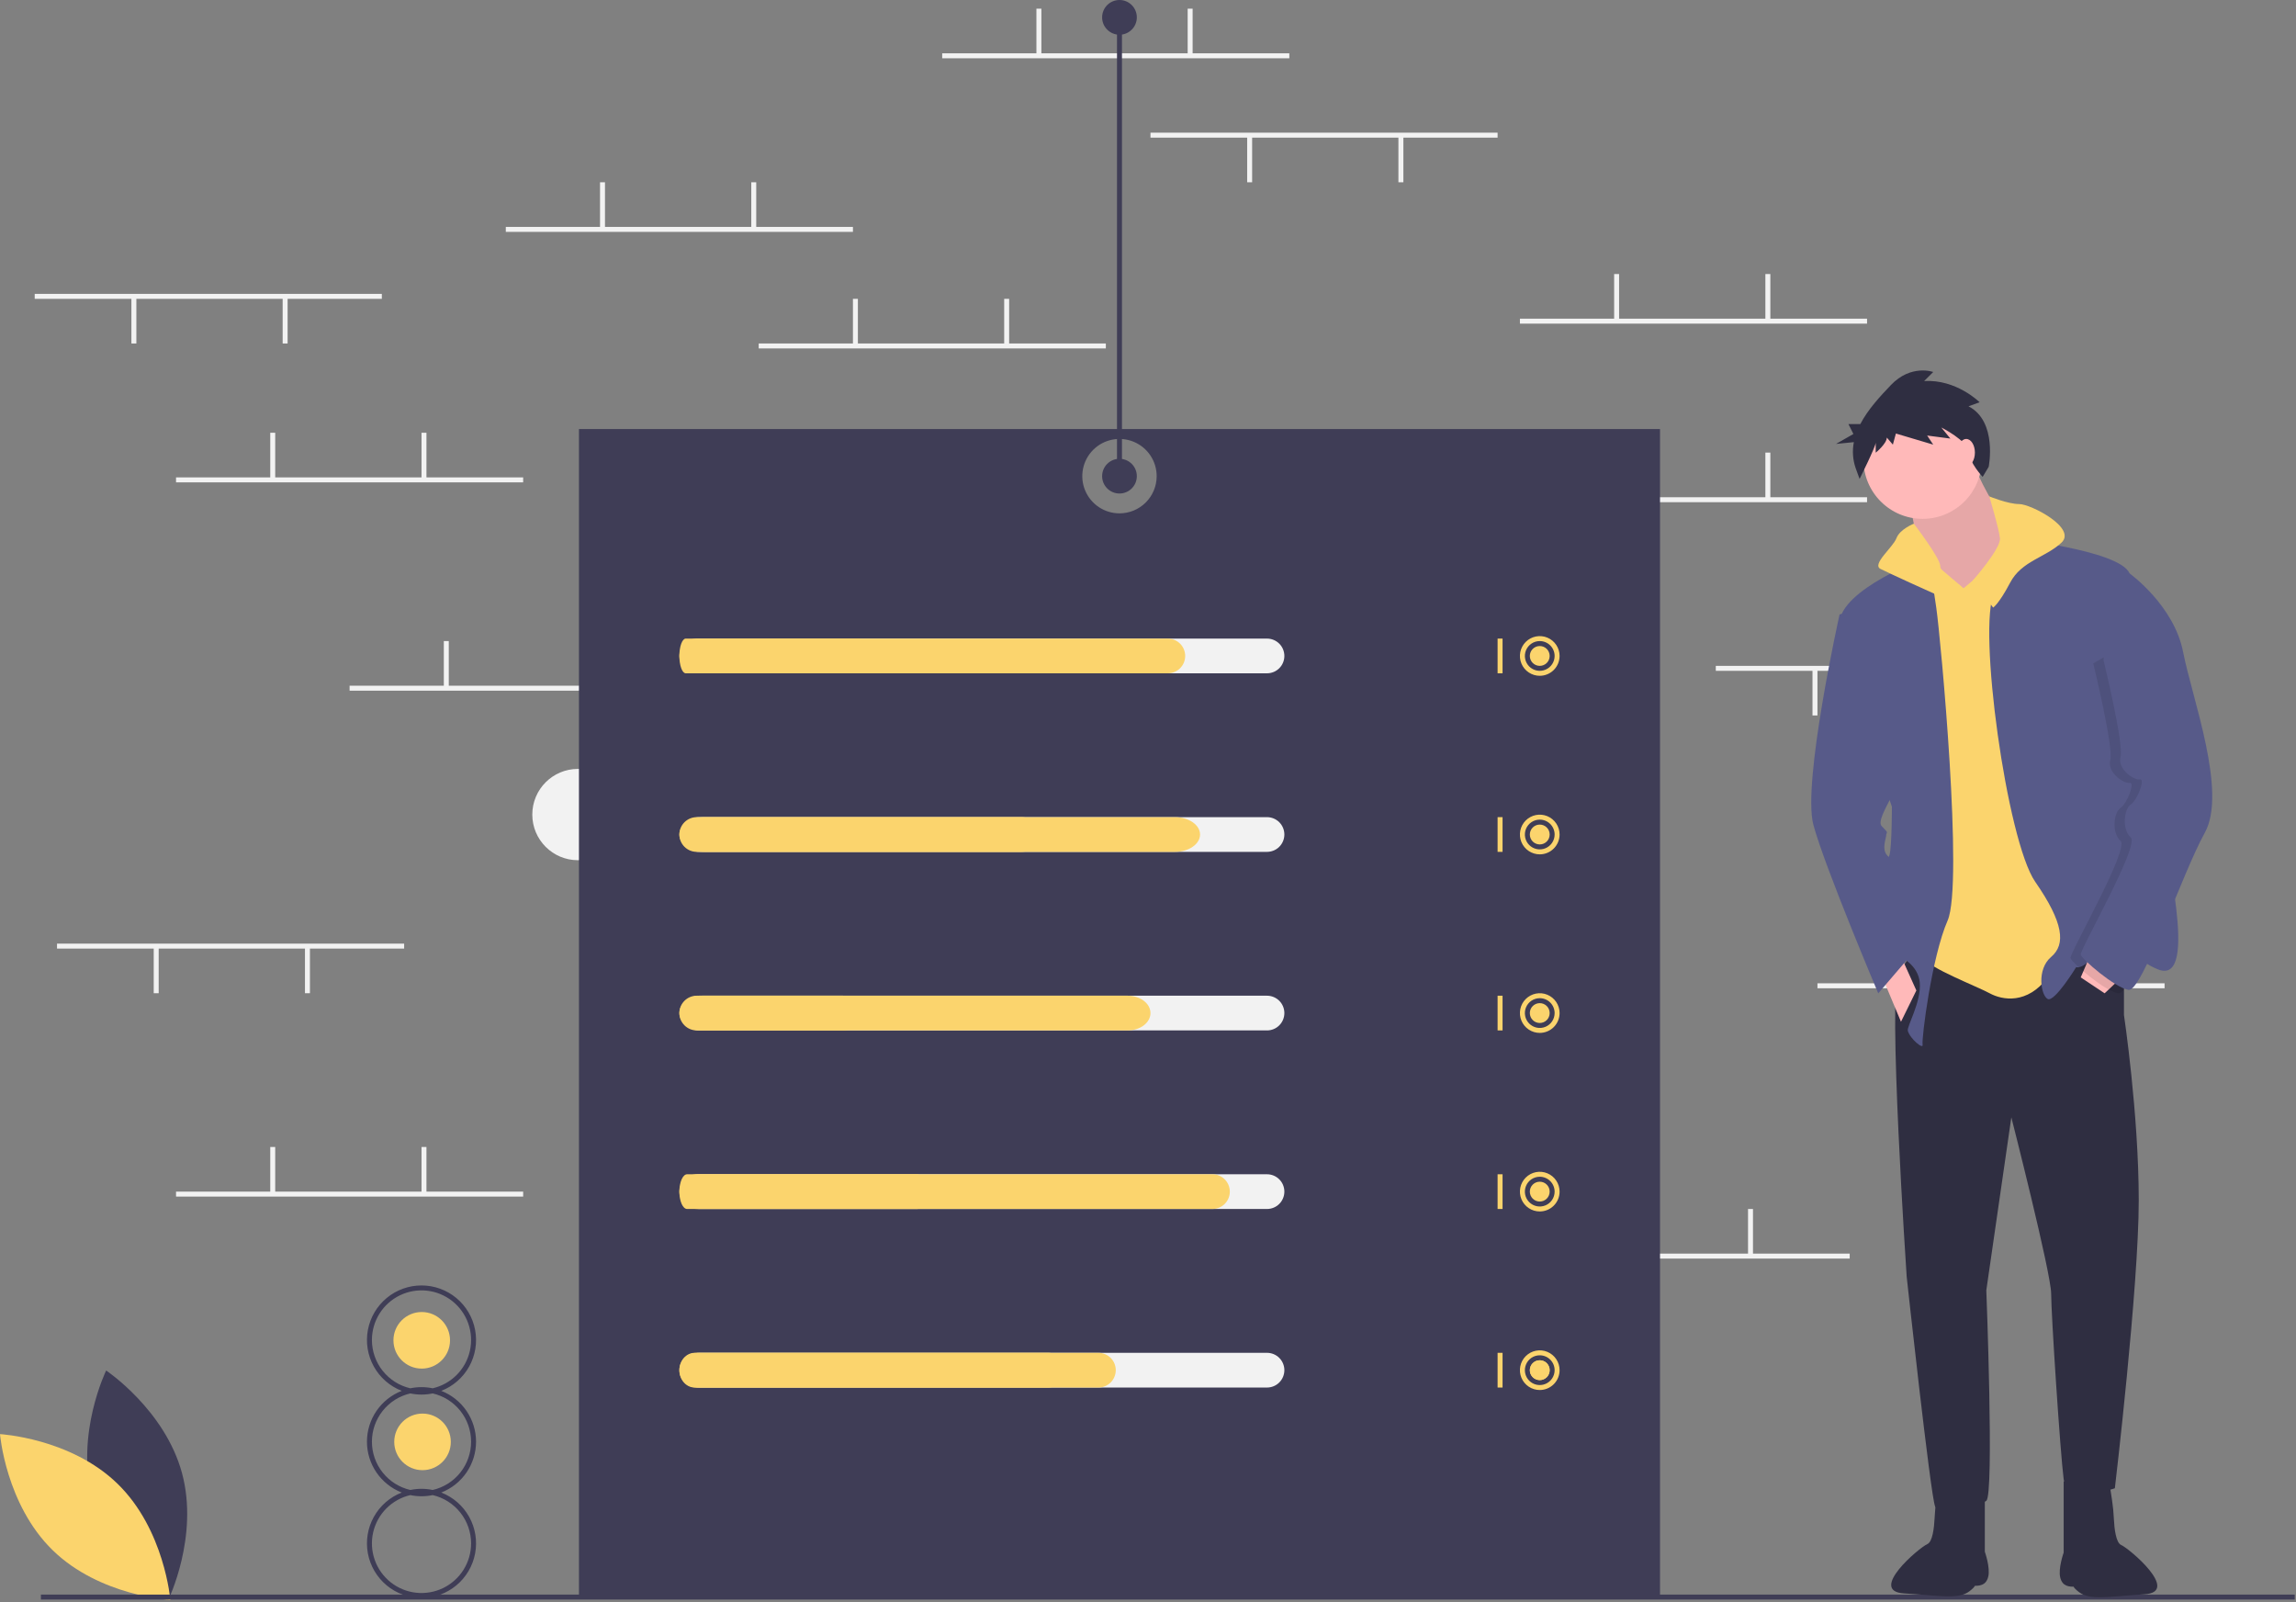 <svg width="926" height="646" viewBox="0 0 926 646" fill="none" xmlns="http://www.w3.org/2000/svg">
<rect x="0" y="0" width="926" height="646" fill="#808080" stroke="none"/>
<g id="skills" clip-path="url(#clip0)">
<g id="background">
<path id="Vector" d="M233.089 346.865C243.255 346.865 251.497 338.624 251.497 328.457C251.497 318.29 243.255 310.048 233.089 310.048C222.922 310.048 214.68 318.29 214.68 328.457C214.68 338.624 222.922 346.865 233.089 346.865Z" fill="#F2F2F2"/>
<path id="Vector_2" d="M519.997 21.5H379.997V23.5H519.997V21.5Z" fill="#F2F2F2"/>
<path id="Vector_3" d="M419.997 3.5H417.997V22H419.997V3.5Z" fill="#F2F2F2"/>
<path id="Vector_4" d="M480.997 3.5H478.997V22H480.997V3.5Z" fill="#F2F2F2"/>
<path id="Vector_5" d="M745.997 505.5H605.997V507.5H745.997V505.5Z" fill="#F2F2F2"/>
<path id="Vector_6" d="M645.997 487.5H643.997V506H645.997V487.5Z" fill="#F2F2F2"/>
<path id="Vector_7" d="M706.997 487.5H704.997V506H706.997V487.5Z" fill="#F2F2F2"/>
<path id="Vector_8" d="M752.997 200.5H612.997V202.5H752.997V200.5Z" fill="#F2F2F2"/>
<path id="Vector_9" d="M652.997 182.5H650.997V201H652.997V182.5Z" fill="#F2F2F2"/>
<path id="Vector_10" d="M713.997 182.5H711.997V201H713.997V182.5Z" fill="#F2F2F2"/>
<path id="Vector_11" d="M752.997 128.5H612.997V130.5H752.997V128.5Z" fill="#F2F2F2"/>
<path id="Vector_12" d="M652.997 110.5H650.997V129H652.997V110.5Z" fill="#F2F2F2"/>
<path id="Vector_13" d="M713.997 110.5H711.997V129H713.997V110.5Z" fill="#F2F2F2"/>
<path id="Vector_14" d="M445.997 138.5H305.997V140.5H445.997V138.5Z" fill="#F2F2F2"/>
<path id="Vector_15" d="M345.997 120.5H343.997V139H345.997V120.5Z" fill="#F2F2F2"/>
<path id="Vector_16" d="M406.997 120.5H404.997V139H406.997V120.5Z" fill="#F2F2F2"/>
<path id="Vector_17" d="M343.997 91.5H203.997V93.5H343.997V91.5Z" fill="#F2F2F2"/>
<path id="Vector_18" d="M243.997 73.5H241.997V92H243.997V73.5Z" fill="#F2F2F2"/>
<path id="Vector_19" d="M304.997 73.5H302.997V92H304.997V73.5Z" fill="#F2F2F2"/>
<path id="Vector_20" d="M280.997 276.5H140.997V278.5H280.997V276.5Z" fill="#F2F2F2"/>
<path id="Vector_21" d="M180.997 258.5H178.997V277H180.997V258.5Z" fill="#F2F2F2"/>
<path id="Vector_22" d="M241.997 258.5H239.997V277H241.997V258.5Z" fill="#F2F2F2"/>
<path id="Vector_23" d="M210.997 480.5H70.997V482.5H210.997V480.5Z" fill="#F2F2F2"/>
<path id="Vector_24" d="M110.997 462.5H108.997V481H110.997V462.5Z" fill="#F2F2F2"/>
<path id="Vector_25" d="M171.997 462.5H169.997V481H171.997V462.5Z" fill="#F2F2F2"/>
<path id="Vector_26" d="M872.997 396.5H732.997V398.5H872.997V396.5Z" fill="#F2F2F2"/>
<path id="Vector_27" d="M772.997 378.5H770.997V397H772.997V378.5Z" fill="#F2F2F2"/>
<path id="Vector_28" d="M833.997 378.5H831.997V397H833.997V378.5Z" fill="#F2F2F2"/>
<path id="Vector_29" d="M831.997 268.5H691.997V270.5H831.997V268.5Z" fill="#F2F2F2"/>
<path id="Vector_30" d="M793.997 270H791.997V288.5H793.997V270Z" fill="#F2F2F2"/>
<path id="Vector_31" d="M732.997 270H730.997V288.5H732.997V270Z" fill="#F2F2F2"/>
<path id="Vector_32" d="M153.997 118.5H13.997V120.5H153.997V118.5Z" fill="#F2F2F2"/>
<path id="Vector_33" d="M115.997 120H113.997V138.5H115.997V120Z" fill="#F2F2F2"/>
<path id="Vector_34" d="M54.997 120H52.997V138.5H54.997V120Z" fill="#F2F2F2"/>
<path id="Vector_35" d="M162.997 380.5H22.997V382.5H162.997V380.5Z" fill="#F2F2F2"/>
<path id="Vector_36" d="M124.997 382H122.997V400.5H124.997V382Z" fill="#F2F2F2"/>
<path id="Vector_37" d="M63.997 382H61.997V400.5H63.997V382Z" fill="#F2F2F2"/>
<path id="Vector_38" d="M603.997 53.5H463.997V55.5H603.997V53.5Z" fill="#F2F2F2"/>
<path id="Vector_39" d="M565.997 55H563.997V73.5H565.997V55Z" fill="#F2F2F2"/>
<path id="Vector_40" d="M504.997 55H502.997V73.5H504.997V55Z" fill="#F2F2F2"/>
<path id="Vector_41" d="M210.997 192.5H70.997V194.5H210.997V192.5Z" fill="#F2F2F2"/>
<path id="Vector_42" d="M110.997 174.5H108.997V193H110.997V174.5Z" fill="#F2F2F2"/>
<path id="Vector_43" d="M171.997 174.5H169.997V193H171.997V174.5Z" fill="#F2F2F2"/>
</g>
<g id="floor">
<path id="Vector_44" d="M37.255 603.797C44.169 629.356 67.851 645.184 67.851 645.184C67.851 645.184 80.323 619.575 73.409 594.017C66.495 568.459 42.813 552.63 42.813 552.63C42.813 552.63 30.341 578.239 37.255 603.797Z" fill="#3F3D56"/>
<path id="Vector_45" d="M47.415 598.305C66.387 616.773 68.704 645.164 68.704 645.164C68.704 645.164 40.261 643.611 21.289 625.142C2.317 606.674 0 578.283 0 578.283C0 578.283 28.442 579.836 47.415 598.305Z" fill="#FBD46D"/>
<path id="Vector_46" d="M925.497 643H16.497V645H925.497V643Z" fill="#3F3D56"/>
</g>
<g id="board">
<path id="Vector_47" d="M191.997 581.338C191.992 576.906 190.65 572.579 188.146 568.922C185.643 565.265 182.095 562.447 177.966 560.838C182.749 558.979 186.732 555.507 189.225 551.022C191.719 546.537 192.566 541.322 191.62 536.278C190.675 531.235 187.996 526.68 184.047 523.403C180.099 520.126 175.129 518.332 169.997 518.332C164.866 518.332 159.896 520.126 155.947 523.403C151.998 526.68 149.319 531.235 148.374 536.278C147.428 541.322 148.276 546.537 150.769 551.022C153.262 555.507 157.245 558.979 162.028 560.838C157.896 562.443 154.345 565.259 151.841 568.917C149.337 572.575 147.997 576.905 147.997 581.338C147.997 585.771 149.337 590.101 151.841 593.759C154.345 597.417 157.896 600.233 162.028 601.838C157.245 603.697 153.262 607.169 150.769 611.654C148.276 616.139 147.428 621.354 148.374 626.398C149.319 631.442 151.998 635.996 155.947 639.273C159.896 642.55 164.866 644.344 169.997 644.344C175.129 644.344 180.099 642.55 184.047 639.273C187.996 635.996 190.675 631.442 191.62 626.398C192.566 621.354 191.719 616.139 189.225 611.654C186.732 607.169 182.749 603.697 177.966 601.838C182.095 600.229 185.643 597.411 188.146 593.754C190.65 590.097 191.992 585.77 191.997 581.338V581.338ZM149.997 540.338C149.994 536.575 151.052 532.888 153.051 529.7C155.049 526.512 157.906 523.952 161.294 522.314C164.681 520.677 168.462 520.028 172.202 520.443C175.942 520.858 179.489 522.319 182.435 524.659C185.382 526.999 187.608 530.123 188.859 533.672C190.11 537.221 190.335 541.05 189.507 544.721C188.68 548.391 186.833 551.754 184.18 554.422C181.528 557.09 178.176 558.956 174.51 559.805C171.534 559.182 168.461 559.182 165.484 559.805C161.086 558.783 157.162 556.303 154.35 552.769C151.539 549.235 150.005 544.854 149.997 540.338V540.338ZM189.997 622.338C190 626.101 188.942 629.788 186.944 632.976C184.945 636.165 182.088 638.724 178.701 640.362C175.313 641.999 171.532 642.648 167.792 642.233C164.052 641.818 160.506 640.357 157.559 638.017C154.612 635.677 152.386 632.553 151.135 629.004C149.884 625.456 149.659 621.626 150.487 617.956C151.315 614.285 153.161 610.922 155.814 608.254C158.467 605.586 161.819 603.72 165.484 602.871C168.461 603.494 171.534 603.494 174.51 602.871C178.909 603.893 182.832 606.373 185.644 609.907C188.455 613.441 189.99 617.822 189.997 622.338V622.338ZM174.51 600.805C171.534 600.182 168.461 600.182 165.484 600.805C161.082 599.79 157.154 597.312 154.341 593.776C151.528 590.241 149.997 585.856 149.997 581.338C149.997 576.82 151.528 572.436 154.341 568.9C157.154 565.364 161.082 562.886 165.484 561.871C168.461 562.494 171.534 562.494 174.51 561.871C178.912 562.886 182.84 565.364 185.653 568.9C188.466 572.436 189.997 576.82 189.997 581.338C189.997 585.856 188.466 590.241 185.653 593.776C182.84 597.312 178.912 599.79 174.51 600.805V600.805Z" fill="#3F3D56"/>
<path id="Vector_48" d="M233.497 173V644H669.497V173H233.497ZM451.497 207C448.53 207 445.63 206.12 443.163 204.472C440.697 202.824 438.774 200.481 437.639 197.74C436.504 194.999 436.207 191.983 436.785 189.074C437.364 186.164 438.793 183.491 440.89 181.393C442.988 179.296 445.661 177.867 448.571 177.288C451.48 176.709 454.496 177.007 457.237 178.142C459.978 179.277 462.321 181.2 463.969 183.666C465.617 186.133 466.497 189.033 466.497 192C466.497 195.978 464.917 199.794 462.104 202.607C459.291 205.42 455.475 207 451.497 207V207Z" fill="#3F3D56"/>
<path id="Vector_49" d="M451.497 199C455.363 199 458.497 195.866 458.497 192C458.497 188.134 455.363 185 451.497 185C447.631 185 444.497 188.134 444.497 192C444.497 195.866 447.631 199 451.497 199Z" fill="#3F3D56"/>
<path id="Vector_50" d="M451.497 14C455.363 14 458.497 10.866 458.497 7C458.497 3.134 455.363 0 451.497 0C447.631 0 444.497 3.134 444.497 7C444.497 10.866 447.631 14 451.497 14Z" fill="#3F3D56"/>
<path id="Vector_51" d="M452.497 7H450.497V192H452.497V7Z" fill="#3F3D56"/>
<path id="Vector_52" d="M510.997 271.5H281.997C280.141 271.5 278.36 270.763 277.047 269.45C275.735 268.137 274.997 266.357 274.997 264.5C274.997 262.643 275.735 260.863 277.047 259.55C278.36 258.238 280.141 257.5 281.997 257.5H510.997C512.854 257.5 514.634 258.238 515.947 259.55C517.26 260.863 517.997 262.643 517.997 264.5C517.997 266.357 517.26 268.137 515.947 269.45C514.634 270.763 512.854 271.5 510.997 271.5V271.5Z" fill="#F2F2F2"/>
<path id="Vector_53" d="M510.997 343.5H281.997C280.141 343.5 278.36 342.763 277.047 341.45C275.735 340.137 274.997 338.357 274.997 336.5C274.997 334.643 275.735 332.863 277.047 331.55C278.36 330.238 280.141 329.5 281.997 329.5H510.997C512.854 329.5 514.634 330.238 515.947 331.55C517.26 332.863 517.997 334.643 517.997 336.5C517.997 338.357 517.26 340.137 515.947 341.45C514.634 342.763 512.854 343.5 510.997 343.5Z" fill="#F2F2F2"/>
<path id="Vector_54" d="M510.997 415.5H281.997C280.141 415.5 278.36 414.763 277.047 413.45C275.735 412.137 274.997 410.357 274.997 408.5C274.997 406.643 275.735 404.863 277.047 403.55C278.36 402.238 280.141 401.5 281.997 401.5H510.997C512.854 401.5 514.634 402.238 515.947 403.55C517.26 404.863 517.997 406.643 517.997 408.5C517.997 410.357 517.26 412.137 515.947 413.45C514.634 414.763 512.854 415.5 510.997 415.5Z" fill="#F2F2F2"/>
<path id="Vector_55" d="M510.997 487.5H281.997C280.141 487.5 278.36 486.763 277.047 485.45C275.735 484.137 274.997 482.357 274.997 480.5C274.997 478.643 275.735 476.863 277.047 475.55C278.36 474.238 280.141 473.5 281.997 473.5H510.997C512.854 473.5 514.634 474.238 515.947 475.55C517.26 476.863 517.997 478.643 517.997 480.5C517.997 482.357 517.26 484.137 515.947 485.45C514.634 486.763 512.854 487.5 510.997 487.5V487.5Z" fill="#F2F2F2"/>
<path id="Vector_56" d="M510.997 559.5H281.997C280.141 559.5 278.36 558.763 277.047 557.45C275.735 556.137 274.997 554.357 274.997 552.5C274.997 550.643 275.735 548.863 277.047 547.55C278.36 546.238 280.141 545.5 281.997 545.5H510.997C512.854 545.5 514.634 546.238 515.947 547.55C517.26 548.863 517.997 550.643 517.997 552.5C517.997 554.357 517.26 556.137 515.947 557.45C514.634 558.763 512.854 559.5 510.997 559.5Z" fill="#F2F2F2"/>
<path id="Vector_57" d="M605.997 257.5H603.997V271.5H605.997V257.5Z" fill="#FBD46D"/>
<path id="Vector_58" d="M620.997 272.5C619.415 272.5 617.868 272.031 616.553 271.152C615.237 270.273 614.212 269.023 613.606 267.561C613.001 266.1 612.842 264.491 613.151 262.939C613.459 261.387 614.221 259.962 615.34 258.843C616.459 257.724 617.885 256.962 619.436 256.654C620.988 256.345 622.597 256.503 624.059 257.109C625.52 257.714 626.77 258.74 627.649 260.055C628.528 261.371 628.997 262.918 628.997 264.5C628.995 266.621 628.151 268.654 626.651 270.154C625.151 271.654 623.118 272.498 620.997 272.5V272.5ZM620.997 258.5C619.81 258.5 618.65 258.852 617.664 259.511C616.677 260.17 615.908 261.108 615.454 262.204C615 263.3 614.881 264.507 615.112 265.671C615.344 266.834 615.915 267.904 616.754 268.743C617.594 269.582 618.663 270.153 619.827 270.385C620.99 270.616 622.197 270.497 623.293 270.043C624.39 269.589 625.327 268.82 625.986 267.833C626.645 266.847 626.997 265.687 626.997 264.5C626.995 262.909 626.363 261.384 625.238 260.259C624.113 259.134 622.588 258.502 620.997 258.5V258.5Z" fill="#FBD46D"/>
<path id="Vector_59" d="M605.997 329.5H603.997V343.5H605.997V329.5Z" fill="#FBD46D"/>
<path id="Vector_60" d="M620.997 344.5C619.415 344.5 617.868 344.031 616.553 343.152C615.237 342.273 614.212 341.023 613.606 339.561C613.001 338.1 612.842 336.491 613.151 334.939C613.459 333.387 614.221 331.962 615.34 330.843C616.459 329.724 617.885 328.962 619.436 328.654C620.988 328.345 622.597 328.503 624.059 329.109C625.52 329.714 626.77 330.74 627.649 332.055C628.528 333.371 628.997 334.918 628.997 336.5C628.995 338.621 628.151 340.654 626.651 342.154C625.151 343.654 623.118 344.498 620.997 344.5ZM620.997 330.5C619.81 330.5 618.65 330.852 617.664 331.511C616.677 332.17 615.908 333.108 615.454 334.204C615 335.3 614.881 336.507 615.112 337.671C615.344 338.834 615.915 339.904 616.754 340.743C617.594 341.582 618.663 342.153 619.827 342.385C620.99 342.616 622.197 342.497 623.293 342.043C624.39 341.589 625.327 340.82 625.986 339.833C626.645 338.847 626.997 337.687 626.997 336.5C626.995 334.909 626.363 333.384 625.238 332.259C624.113 331.134 622.588 330.502 620.997 330.5V330.5Z" fill="#FBD46D"/>
<path id="Vector_61" d="M605.997 401.5H603.997V415.5H605.997V401.5Z" fill="#FBD46D"/>
<path id="Vector_62" d="M620.997 416.5C619.415 416.5 617.868 416.031 616.553 415.152C615.237 414.273 614.212 413.023 613.606 411.561C613.001 410.1 612.842 408.491 613.151 406.939C613.459 405.387 614.221 403.962 615.34 402.843C616.459 401.724 617.885 400.962 619.436 400.654C620.988 400.345 622.597 400.503 624.059 401.109C625.52 401.714 626.77 402.74 627.649 404.055C628.528 405.371 628.997 406.918 628.997 408.5C628.995 410.621 628.151 412.654 626.651 414.154C625.151 415.654 623.118 416.498 620.997 416.5V416.5ZM620.997 402.5C619.81 402.5 618.65 402.852 617.664 403.511C616.677 404.17 615.908 405.108 615.454 406.204C615 407.3 614.881 408.507 615.112 409.671C615.344 410.834 615.915 411.904 616.754 412.743C617.594 413.582 618.663 414.153 619.827 414.385C620.99 414.616 622.197 414.497 623.293 414.043C624.39 413.589 625.327 412.82 625.986 411.833C626.645 410.847 626.997 409.687 626.997 408.5C626.995 406.909 626.363 405.384 625.238 404.259C624.113 403.134 622.588 402.502 620.997 402.5V402.5Z" fill="#FBD46D"/>
<path id="Vector_63" d="M605.997 473.5H603.997V487.5H605.997V473.5Z" fill="#FBD46D"/>
<path id="Vector_64" d="M620.997 488.5C619.415 488.5 617.868 488.031 616.553 487.152C615.237 486.273 614.212 485.023 613.606 483.561C613.001 482.1 612.842 480.491 613.151 478.939C613.459 477.387 614.221 475.962 615.34 474.843C616.459 473.724 617.885 472.962 619.436 472.654C620.988 472.345 622.597 472.503 624.059 473.109C625.52 473.714 626.77 474.74 627.649 476.055C628.528 477.371 628.997 478.918 628.997 480.5C628.995 482.621 628.151 484.654 626.651 486.154C625.151 487.654 623.118 488.498 620.997 488.5V488.5ZM620.997 474.5C619.81 474.5 618.65 474.852 617.664 475.511C616.677 476.17 615.908 477.108 615.454 478.204C615 479.3 614.881 480.507 615.112 481.671C615.344 482.834 615.915 483.904 616.754 484.743C617.594 485.582 618.663 486.153 619.827 486.385C620.99 486.616 622.197 486.497 623.293 486.043C624.39 485.589 625.327 484.82 625.986 483.833C626.645 482.847 626.997 481.687 626.997 480.5C626.995 478.909 626.363 477.384 625.238 476.259C624.113 475.134 622.588 474.502 620.997 474.5Z" fill="#FBD46D"/>
<path id="Vector_65" d="M605.997 545.5H603.997V559.5H605.997V545.5Z" fill="#FBD46D"/>
<path id="Vector_66" d="M620.997 560.5C619.415 560.5 617.868 560.031 616.553 559.152C615.237 558.273 614.212 557.023 613.606 555.561C613.001 554.1 612.842 552.491 613.151 550.939C613.459 549.387 614.221 547.962 615.34 546.843C616.459 545.724 617.885 544.962 619.436 544.654C620.988 544.345 622.597 544.503 624.059 545.109C625.52 545.714 626.77 546.74 627.649 548.055C628.528 549.371 628.997 550.918 628.997 552.5C628.995 554.621 628.151 556.654 626.651 558.154C625.151 559.654 623.118 560.498 620.997 560.5V560.5ZM620.997 546.5C619.81 546.5 618.65 546.852 617.664 547.511C616.677 548.17 615.908 549.108 615.454 550.204C615 551.3 614.881 552.507 615.112 553.671C615.344 554.834 615.915 555.904 616.754 556.743C617.594 557.582 618.663 558.153 619.827 558.385C620.99 558.616 622.197 558.497 623.293 558.043C624.39 557.589 625.327 556.82 625.986 555.833C626.645 554.847 626.997 553.687 626.997 552.5C626.995 550.909 626.363 549.384 625.238 548.259C624.113 547.134 622.588 546.502 620.997 546.5Z" fill="#FBD46D"/>
</g>
<g id="backend">
<path id="backend-btn" d="M170.409 592.818C176.71 592.818 181.818 587.71 181.818 581.409C181.818 575.108 176.71 570 170.409 570C164.108 570 159 575.108 159 581.409C159 587.71 164.108 592.818 170.409 592.818Z" fill="#FBD46D"/>
<g id="lines">
<path id="Vector_67" d="M346.424 271.5H276.571C275.888 271.5 275.233 270.763 274.751 269.45C274.268 268.137 273.997 266.357 273.997 264.5C273.997 262.643 274.268 260.863 274.751 259.55C275.233 258.238 275.888 257.5 276.571 257.5H346.424C347.106 257.5 347.761 258.238 348.243 259.55C348.726 260.863 348.997 262.643 348.997 264.5C348.997 266.357 348.726 268.137 348.243 269.45C347.761 270.763 347.106 271.5 346.424 271.5V271.5Z" fill="#FBD46D"/>
<path id="Vector_68" d="M473.859 343.5H284.135C281.446 343.5 278.868 342.763 276.966 341.45C275.065 340.137 273.997 338.357 273.997 336.5C273.997 334.643 275.065 332.863 276.966 331.55C278.868 330.238 281.446 329.5 284.135 329.5H473.859C476.548 329.5 479.127 330.238 481.028 331.55C482.929 332.863 483.997 334.643 483.997 336.5C483.997 338.357 482.929 340.137 481.028 341.45C479.127 342.763 476.548 343.5 473.859 343.5Z" fill="#FBD46D"/>
<path id="Vector_69" d="M454.825 415.5H283.169C280.737 415.5 278.404 414.763 276.684 413.45C274.963 412.137 273.997 410.357 273.997 408.5C273.997 406.643 274.963 404.863 276.684 403.55C278.404 402.238 280.737 401.5 283.169 401.5H454.825C457.257 401.5 459.59 402.238 461.311 403.55C463.031 404.863 463.997 406.643 463.997 408.5C463.997 410.357 463.031 412.137 461.311 413.45C459.59 414.763 457.257 415.5 454.825 415.5Z" fill="#FBD46D"/>
<path id="Vector_70" d="M369.875 487.5H277.119C276.291 487.5 275.497 486.763 274.911 485.45C274.326 484.137 273.997 482.357 273.997 480.5C273.997 478.643 274.326 476.863 274.911 475.55C275.497 474.238 276.291 473.5 277.119 473.5H369.875C370.703 473.5 371.497 474.238 372.083 475.55C372.668 476.863 372.997 478.643 372.997 480.5C372.997 482.357 372.668 484.137 372.083 485.45C371.497 486.763 370.703 487.5 369.875 487.5V487.5Z" fill="#FBD46D"/>
<path id="Vector_71" d="M422.832 559.5H280.162C278.527 559.5 276.959 558.763 275.803 557.45C274.647 556.137 273.997 554.357 273.997 552.5C273.997 550.643 274.647 548.863 275.803 547.55C276.959 546.238 278.527 545.5 280.162 545.5H422.832C424.467 545.5 426.035 546.238 427.191 547.55C428.348 548.863 428.997 550.643 428.997 552.5C428.997 554.357 428.348 556.137 427.191 557.45C426.035 558.763 424.467 559.5 422.832 559.5V559.5Z" fill="#FBD46D"/>
</g>
<path id="Vector_72" d="M621 412.5C623.209 412.5 625 410.709 625 408.5C625 406.291 623.209 404.5 621 404.5C618.791 404.5 617 406.291 617 408.5C617 410.709 618.791 412.5 621 412.5Z" fill="#FBD46D"/>
<path id="Vector_73" d="M621 340.5C623.209 340.5 625 338.709 625 336.5C625 334.291 623.209 332.5 621 332.5C618.791 332.5 617 334.291 617 336.5C617 338.709 618.791 340.5 621 340.5Z" fill="#FBD46D"/>
<path id="Vector_74" d="M620.997 556.5C623.206 556.5 624.997 554.709 624.997 552.5C624.997 550.291 623.206 548.5 620.997 548.5C618.788 548.5 616.997 550.291 616.997 552.5C616.997 554.709 618.788 556.5 620.997 556.5Z" fill="#FBD46D"/>
</g>
<g id="frontend">
<path id="frontend-btn" d="M170.089 551.865C176.389 551.865 181.497 546.758 181.497 540.457C181.497 534.156 176.389 529.048 170.089 529.048C163.788 529.048 158.68 534.156 158.68 540.457C158.68 546.758 163.788 551.865 170.089 551.865Z" fill="#FBD46D"/>
<g id="lines">
<path id="Vector_75" d="M470.997 271.5H280.997C279.141 271.5 277.36 270.763 276.047 269.45C274.735 268.137 273.997 266.357 273.997 264.5C273.997 262.643 274.735 260.863 276.047 259.55C277.36 258.238 279.141 257.5 280.997 257.5H470.997C472.854 257.5 474.634 258.238 475.947 259.55C477.26 260.863 477.997 262.643 477.997 264.5C477.997 266.357 477.26 268.137 475.947 269.45C474.634 270.763 472.854 271.5 470.997 271.5V271.5Z" fill="#FBD46D"/>
<path id="Vector_76" d="M411.997 343.5H280.997C279.141 343.5 277.36 342.763 276.047 341.45C274.735 340.137 273.997 338.357 273.997 336.5C273.997 334.643 274.735 332.863 276.047 331.55C277.36 330.238 279.141 329.5 280.997 329.5H411.997C413.854 329.5 415.634 330.238 416.947 331.55C418.26 332.863 418.997 334.643 418.997 336.5C418.997 338.357 418.26 340.137 416.947 341.45C415.634 342.763 413.854 343.5 411.997 343.5Z" fill="#FBD46D"/>
<path id="Vector_77" d="M339.997 415.5H280.997C279.141 415.5 277.36 414.763 276.047 413.45C274.735 412.137 273.997 410.357 273.997 408.5C273.997 406.643 274.735 404.863 276.047 403.55C277.36 402.238 279.141 401.5 280.997 401.5H339.997C341.854 401.5 343.634 402.238 344.947 403.55C346.26 404.863 346.997 406.643 346.997 408.5C346.997 410.357 346.26 412.137 344.947 413.45C343.634 414.763 341.854 415.5 339.997 415.5V415.5Z" fill="#FBD46D"/>
<path id="Vector_78" d="M488.997 487.5H280.997C279.141 487.5 277.36 486.763 276.047 485.45C274.735 484.137 273.997 482.357 273.997 480.5C273.997 478.643 274.735 476.863 276.047 475.55C277.36 474.238 279.141 473.5 280.997 473.5H488.997C490.854 473.5 492.634 474.238 493.947 475.55C495.26 476.863 495.997 478.643 495.997 480.5C495.997 482.357 495.26 484.137 493.947 485.45C492.634 486.763 490.854 487.5 488.997 487.5V487.5Z" fill="#FBD46D"/>
<path id="Vector_79" d="M442.997 559.5H280.997C279.141 559.5 277.36 558.763 276.047 557.45C274.735 556.137 273.997 554.357 273.997 552.5C273.997 550.643 274.735 548.863 276.047 547.55C277.36 546.238 279.141 545.5 280.997 545.5H442.997C444.854 545.5 446.634 546.238 447.947 547.55C449.26 548.863 449.997 550.643 449.997 552.5C449.997 554.357 449.26 556.137 447.947 557.45C446.634 558.763 444.854 559.5 442.997 559.5V559.5Z" fill="#FBD46D"/>
</g>
<path id="Vector_80" d="M620.997 268.5C623.206 268.5 624.997 266.709 624.997 264.5C624.997 262.291 623.206 260.5 620.997 260.5C618.788 260.5 616.997 262.291 616.997 264.5C616.997 266.709 618.788 268.5 620.997 268.5Z" fill="#FBD46D"/>
<path id="Vector_81" d="M620.997 484.5C623.206 484.5 624.997 482.709 624.997 480.5C624.997 478.291 623.206 476.5 620.997 476.5C618.788 476.5 616.997 478.291 616.997 480.5C616.997 482.709 618.788 484.5 620.997 484.5Z" fill="#FBD46D"/>
<path id="Vector_82" d="M620.997 556.5C623.206 556.5 624.997 554.709 624.997 552.5C624.997 550.291 623.206 548.5 620.997 548.5C618.788 548.5 616.997 550.291 616.997 552.5C616.997 554.709 618.788 556.5 620.997 556.5Z" fill="#FBD46D"/>
</g>
<g id="man">
<path id="Vector_83" d="M856.614 384.479V409.254C856.614 409.254 862.578 449.169 862.578 484.037C862.578 518.906 852.944 600.112 852.944 600.112C852.944 600.112 833.674 606.994 832.298 596.442C830.921 585.89 827.251 529.917 827.251 521.658C827.251 513.4 811.193 450.545 811.193 450.545L801.1 520.282C801.1 520.282 804.311 602.865 801.1 605.159C797.888 607.453 782.289 611.582 780.454 607.453C778.619 603.324 768.984 514.776 768.984 514.776C768.984 514.776 761.185 399.16 765.773 392.278C770.361 385.396 774.49 379.891 774.49 379.891C774.49 379.891 840.097 363.833 856.614 384.479Z" fill="#2F2E41"/>
<path id="Vector_84" d="M850.649 597.359L851.799 604.838C852.185 607.389 852.436 609.959 852.551 612.537C852.73 616.294 853.356 622.082 855.497 623C858.708 624.376 879.553 641.956 864.871 642.873C850.19 643.791 842.845 645.376 838.497 642C833.356 638.008 839.179 639.816 836.885 639.816C834.591 639.816 831.838 639.816 830.921 636.145C830.003 632.475 832.297 626.052 832.297 626.052V597.359H850.649Z" fill="#2F2E41"/>
<path id="Vector_85" d="M782.145 597L780.995 604.479C780.609 607.03 780.358 609.6 780.243 612.178C780.064 615.935 779.439 621.723 777.298 622.641C774.086 624.017 753.241 641.597 767.923 642.514C782.604 643.432 789.949 645.017 794.298 641.641C799.439 637.649 793.615 639.456 795.909 639.456C798.203 639.456 800.956 639.456 801.873 635.786C802.791 632.116 800.497 625.693 800.497 625.693V597H782.145Z" fill="#2F2E41"/>
<path id="Vector_86" d="M795.135 185.362C795.135 185.362 802.934 204.632 808.44 207.843C813.945 211.055 811.193 225.736 811.193 225.736L797.429 245.006H786.418L773.113 222.066C773.113 222.066 772.195 206.926 769.443 203.255C766.69 199.585 795.135 185.362 795.135 185.362Z" fill="#FFB9B9"/>
<path id="Vector_87" opacity="0.1" d="M795.135 185.362C795.135 185.362 802.934 204.632 808.44 207.843C813.945 211.055 811.193 225.736 811.193 225.736L797.429 245.006H786.418L773.113 222.066C773.113 222.066 772.195 206.926 769.443 203.255C766.69 199.585 795.135 185.362 795.135 185.362Z" fill="black"/>
<path id="Vector_88" d="M806.605 224.818L827.25 229.406L842.391 381.726C842.391 381.726 834.132 383.102 825.874 394.113C817.616 405.124 807.522 403.289 802.476 400.536C797.429 397.784 777.242 389.984 776.783 386.773C776.324 383.561 777.701 327.129 777.701 327.129L764.854 239.041L771.278 229.406H782.747L791.923 237.206L806.605 224.818Z" fill="#FBD46D"/>
<path id="Vector_89" d="M775.407 209.219C788.583 209.219 799.264 198.538 799.264 185.362C799.264 172.186 788.583 161.505 775.407 161.505C762.231 161.505 751.55 172.186 751.55 185.362C751.55 198.538 762.231 209.219 775.407 209.219Z" fill="#FFB9B9"/>
<path id="Vector_90" d="M809.817 217.02C809.817 217.02 854.778 221.607 858.908 231.242C863.037 240.877 856.155 283.545 856.155 283.545C856.155 283.545 872.671 320.707 872.213 329.424C871.754 338.141 887.812 397.784 870.377 390.902C852.943 384.021 858.449 366.128 849.732 378.974C841.015 391.82 837.344 389.985 837.344 389.985C837.344 389.985 828.627 404.207 825.874 402.831C823.122 401.455 821.286 390.902 827.251 385.856C833.215 380.809 832.297 372.092 820.828 355.575C809.358 339.059 797.429 252.347 804.311 239.042C811.193 225.737 809.817 217.02 809.817 217.02Z" fill="#575A89"/>
<path id="Vector_91" d="M856.614 393.196L848.814 400.536L839.179 394.114L843.309 384.479L856.614 393.196Z" fill="#FFB9B9"/>
<path id="Vector_92" d="M776.783 224.818C776.783 224.818 741.915 237.665 741.915 251.428C741.915 265.192 763.02 325.294 763.02 325.294C763.02 325.294 763.02 340.893 762.102 344.564C761.184 348.234 746.749 380.246 759.349 383.102C767.214 384.885 773.676 389.568 774.26 396.178C774.953 404.027 768.945 413.933 769.443 415.677C770.36 418.888 775.866 423.476 775.407 421.182C774.948 418.888 779.077 385.855 785.5 371.174C791.924 356.492 782.748 257.852 780.913 245.005C780.027 238.185 778.647 231.438 776.783 224.818V224.818Z" fill="#575A89"/>
<path id="Vector_93" d="M758.432 392.278L766.69 412.007L772.884 399.39L765.772 383.561L758.432 392.278Z" fill="#FFB9B9"/>
<path id="Vector_94" d="M802.284 200.143C802.284 200.143 809.816 203.255 814.404 203.255C818.992 203.255 837.803 212.89 831.379 218.854C824.956 224.818 815.322 226.195 810.734 234.912C806.146 243.629 803.852 245.005 803.852 245.005L795.684 234.033C795.684 234.033 807.063 221.148 806.604 217.019C806.146 212.89 802.284 200.143 802.284 200.143Z" fill="#FBD46D"/>
<path id="Vector_95" d="M771.874 211.174C771.874 211.174 766.231 213.349 764.855 217.019C763.479 220.689 754.762 227.571 758.432 229.406C762.102 231.242 778.16 238.582 781.372 239.959C784.583 241.335 790.568 236.054 790.568 236.054C790.568 236.054 782.519 231.471 782.519 228.259C782.519 225.048 771.874 211.174 771.874 211.174Z" fill="#FBD46D"/>
<path id="Vector_96" d="M752.926 245.006L741.915 247.759C741.915 247.759 726.775 315.66 731.363 332.635C735.951 349.611 757.514 400.537 757.514 400.537L771.278 384.479C771.278 384.479 765.274 347.964 761.853 345.576C758.432 343.188 760.726 338.141 760.726 336.765C760.726 335.388 762.102 336.306 758.891 333.094C755.679 329.883 770.819 311.99 766.69 306.943C762.561 301.896 752.926 245.006 752.926 245.006Z" fill="#575A89"/>
<path id="Vector_97" opacity="0.1" d="M861.431 257.622L854.779 232.618C854.779 232.618 872.671 245.464 876.342 264.275C880.012 283.085 894.235 320.707 885.059 337.223C875.883 353.74 859.825 401.454 854.32 400.537C848.814 399.619 835.509 388.149 835.05 386.314C834.592 384.479 858.908 342.27 855.237 339.058C851.567 335.847 852.484 327.589 855.237 325.753C857.99 323.918 861.202 315.201 858.908 315.66C856.614 316.119 849.732 311.531 851.108 306.484C852.484 301.437 844.226 267.487 844.226 267.487L861.431 257.622Z" fill="black"/>
<path id="Vector_98" d="M852.484 229.406L858.907 231.241C858.907 231.241 876.8 244.088 880.471 262.898C884.141 281.709 898.364 319.33 889.188 335.846C880.012 352.363 863.954 400.078 858.449 399.16C852.943 398.242 839.638 386.773 839.179 384.937C838.72 383.102 863.037 340.893 859.366 337.682C855.696 334.47 856.613 326.212 859.366 324.377C862.119 322.541 865.33 313.824 863.037 314.283C860.743 314.742 853.861 310.154 855.237 305.107C856.613 300.061 848.355 266.11 848.355 266.11L852.484 229.406Z" fill="#575A89"/>
<path id="Vector_99" d="M793.921 163.828L798.395 162.201C798.395 162.201 789.039 152.845 776.022 153.658L779.684 149.997C779.684 149.997 770.734 146.743 762.599 155.285C758.322 159.776 753.374 165.054 750.289 171H745.497L747.497 175L740.497 179L747.682 178.282C747.001 181.735 747.236 185.307 748.361 188.641L749.989 193.116C749.989 193.116 756.497 180.099 756.497 178.472V182.54C756.497 182.54 760.972 178.879 760.972 176.438L763.412 179.285L764.633 174.811L779.684 179.285L777.243 175.624L786.599 176.845L782.938 172.37C782.938 172.37 793.514 177.658 793.921 182.133C794.328 186.608 799.616 192.302 799.616 192.302L802.056 188.235C802.056 188.235 805.718 169.929 793.921 163.828Z" fill="#2F2E41"/>
<path id="Vector_100" d="M792.997 188C794.93 188 796.497 185.538 796.497 182.5C796.497 179.462 794.93 177 792.997 177C791.064 177 789.497 179.462 789.497 182.5C789.497 185.538 791.064 188 792.997 188Z" fill="#FFB9B9"/>
</g>
</g>
<defs>
<clipPath id="clip0">
<rect width="925.497" height="645.184" fill="white"/>
</clipPath>
</defs>
</svg>
